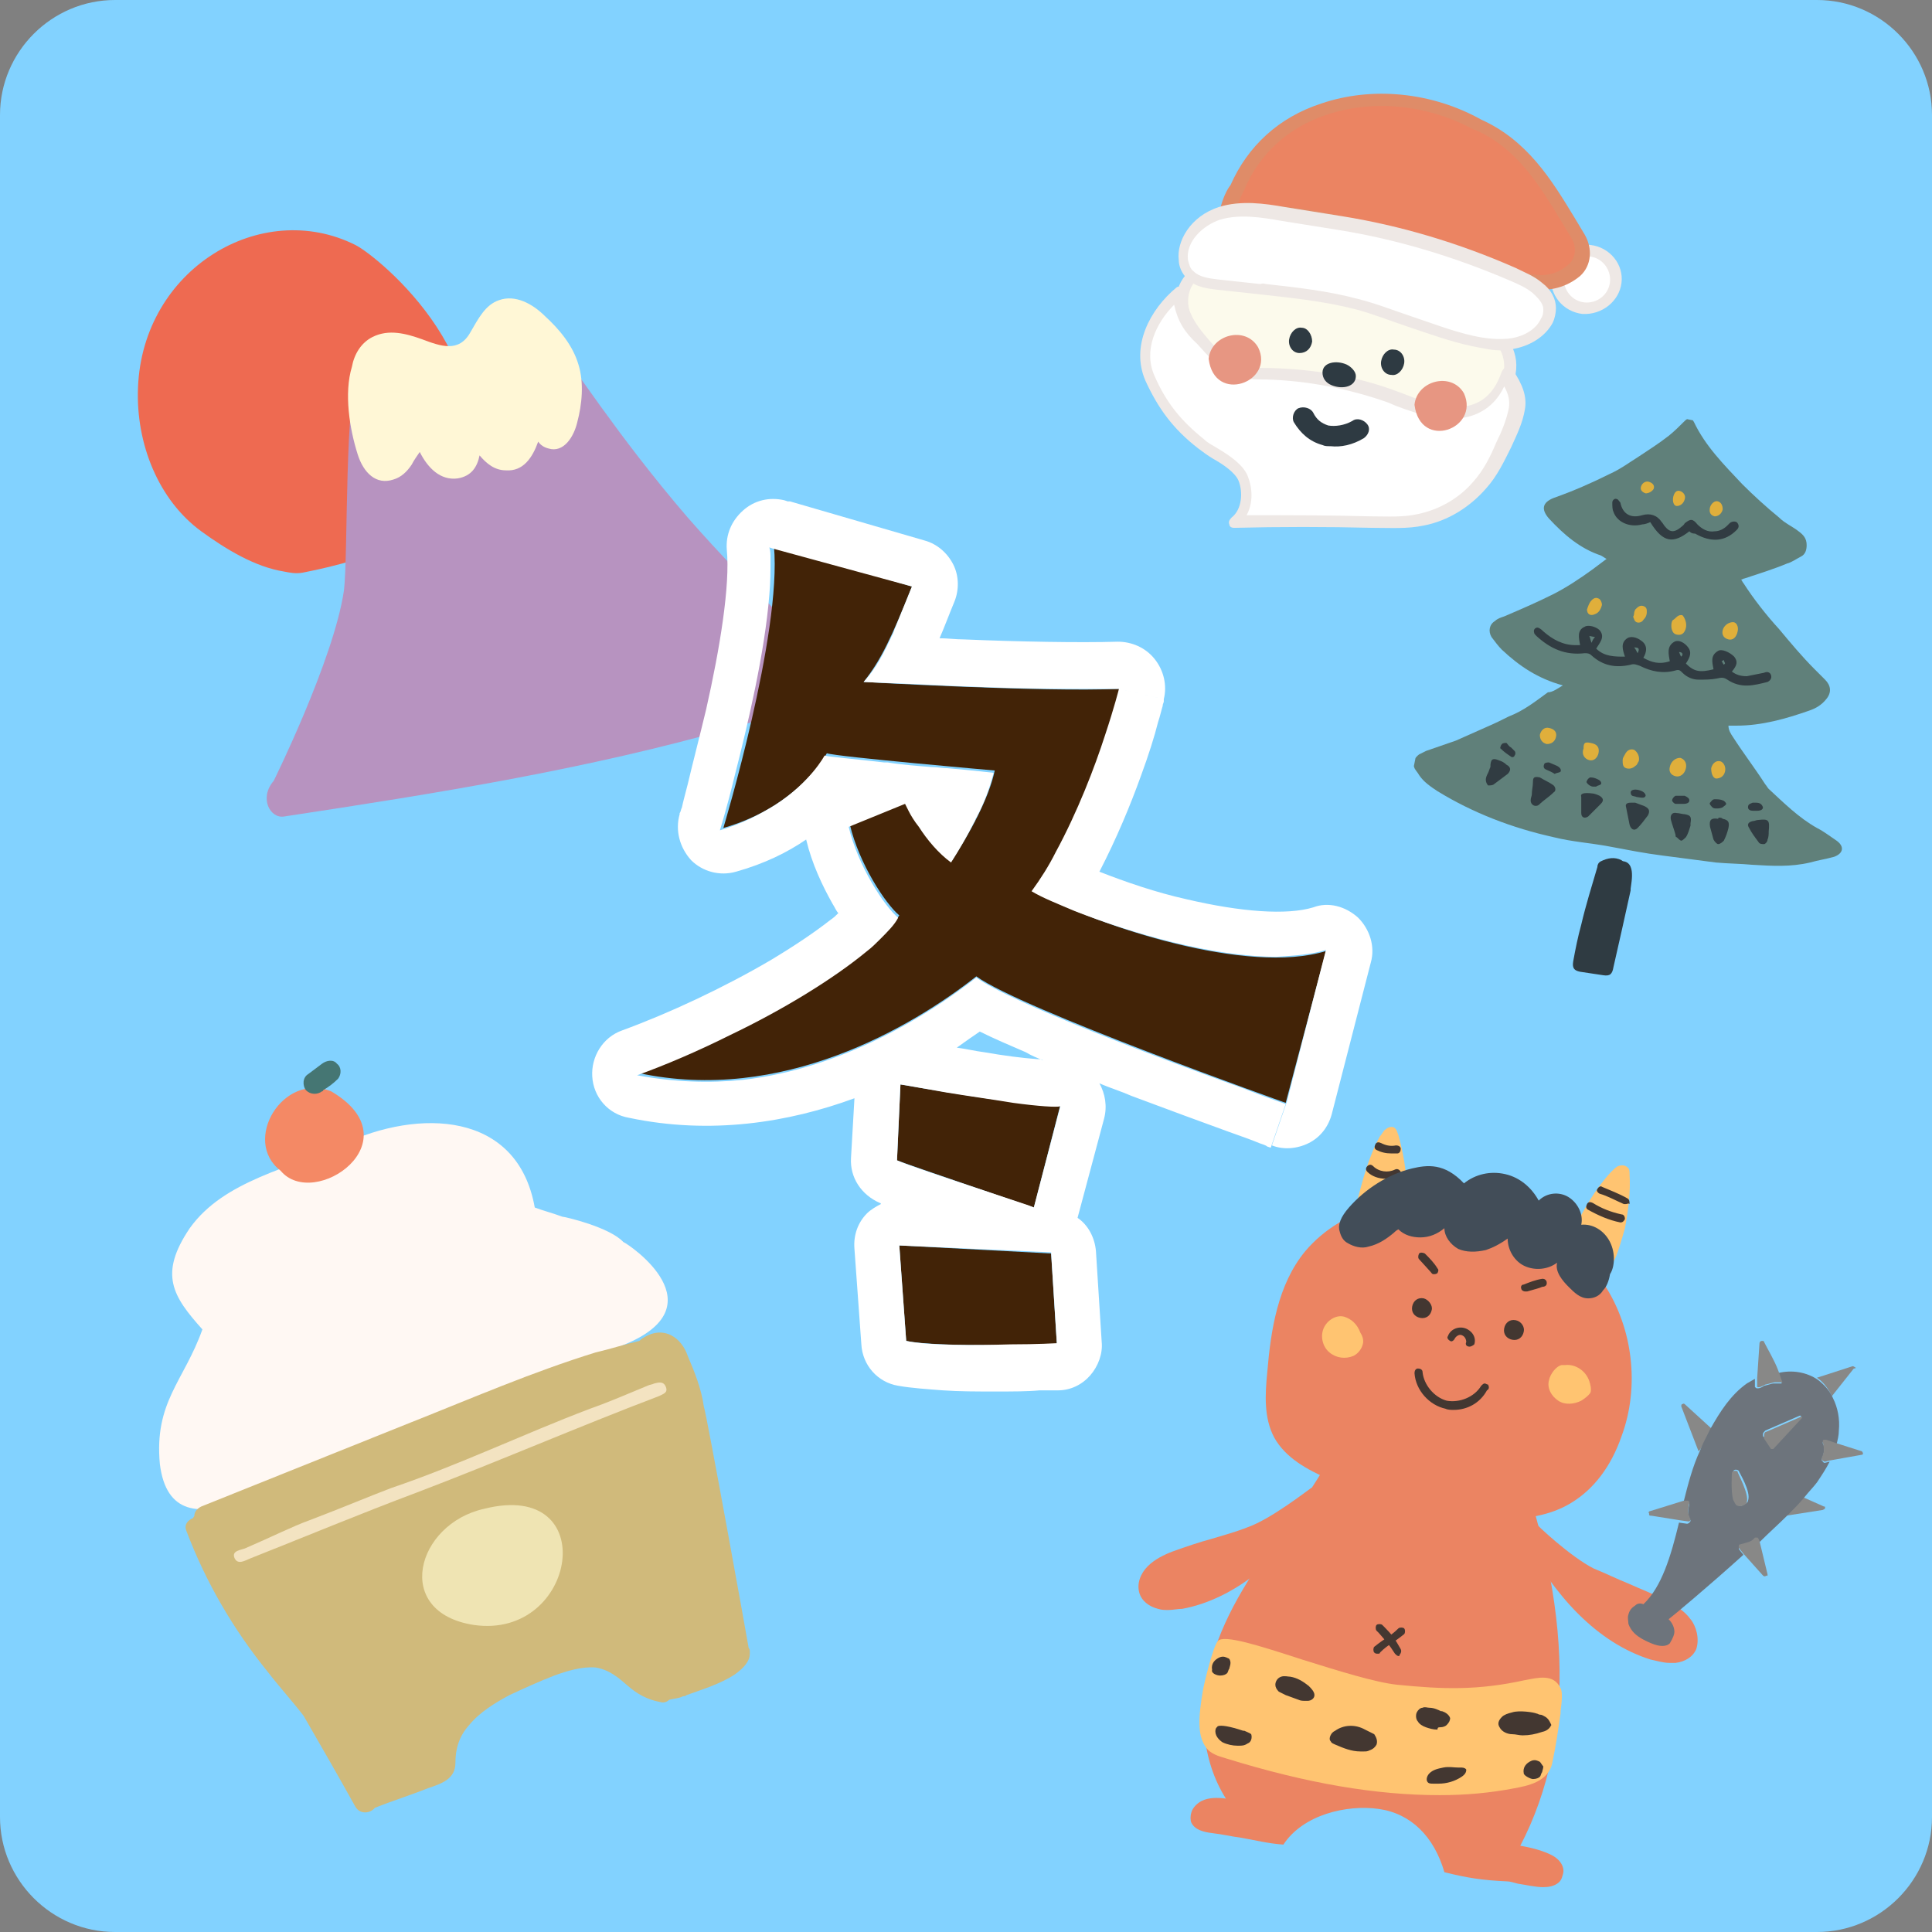 <?xml version="1.0" encoding="utf-8"?>
<!-- Generator: Adobe Illustrator 27.0.1, SVG Export Plug-In . SVG Version: 6.00 Build 0)  -->
<svg version="1.1" id="レイヤー_1" xmlns="http://www.w3.org/2000/svg" xmlns:xlink="http://www.w3.org/1999/xlink" x="0px"
	 y="0px" viewBox="0 0 168 168" style="enable-background:new 0 0 168 168;" xml:space="preserve">
<rect x="0" y="0" width="168" height="168" fill="#808080" stroke="none"/>
<style type="text/css">
	.st0{fill:#82D2FF;}
	.st1{clip-path:url(#SVGID_00000150073449330023344200000001409959969608527252_);}
	.st2{fill:#EE6A51;}
	.st3{fill:#B793C0;}
	.st4{fill:#FFF7D6;}
	.st5{fill:#422307;}
	.st6{fill-rule:evenodd;clip-rule:evenodd;fill:#FFFFFF;}
	.st7{fill:#FFF8F3;}
	.st8{fill:#D0BA7B;}
	.st9{fill:#F48965;}
	.st10{fill:#457673;}
	.st11{fill:#EFE4B3;}
	.st12{fill:#F3E3C1;}
	.st13{fill:#EB8462;}
	.st14{fill:#FFC471;}
	.st15{fill:#433731;}
	.st16{fill:#424D58;}
	.st17{fill:#888887;}
	.st18{fill:#6D747C;}
	.st19{clip-path:url(#SVGID_00000165198088498774540360000011801005403660664738_);}
	.st20{fill:#FFFFFF;}
	.st21{fill:#EEE8E5;}
	.st22{fill:#DF8C68;}
	.st23{fill:#FCFAEC;}
	.st24{fill:#2E3A42;}
	.st25{fill:#E79682;}
	.st26{clip-path:url(#SVGID_00000124153563381490647760000014844753387470541482_);}
	.st27{fill:#60807A;}
	.st28{fill:#2F3B42;}
	.st29{fill:#313C42;}
	.st30{fill:#E0AF3B;}
</style>
<g>
	<path class="st0" d="M10,0h148c5.5,0,10,4.5,10,10v148c0,5.5-4.5,10-10,10H10c-5.5,0-10-4.5-10-10V10C0,4.5,4.5,0,10,0z"/>
	<g>
		<defs>
			<rect id="SVGID_1_" x="12" y="20" width="61" height="51"/>
		</defs>
		<clipPath id="SVGID_00000147906977171049851930000004185578689466682241_">
			<use xlink:href="#SVGID_1_"  style="overflow:visible;"/>
		</clipPath>
		<g style="clip-path:url(#SVGID_00000147906977171049851930000004185578689466682241_);">
			<path class="st2" d="M30.9,21.3c-8.2-4.1-18.5,2.1-18.9,12.4c-0.2,4.9,1.8,9.8,5.5,12.5c2.2,1.6,4.7,3.1,7.2,3.5
				c0.5,0.1,1,0.2,1.6,0.1c6.2-1.2,12.5-3.6,13.1-7C44.9,32.1,32.9,22.3,30.9,21.3z"/>
			<path class="st3" d="M59.8,45c-6.2-7.2-10.4-13.9-10.4-13.5c-0.2,0.2-0.4,1.3-0.3,1.8c0.4,1.3,1.1,3.3,0.3,4.4
				c-0.8,1.1-1.7-0.3-2.8,0.2c-0.6,0.4-1.7,2.2-2.5,1.4c-0.8-0.8-1.1-1.8-2.3-1.6c-0.6,0.1-0.8,0.9-0.6,1.6c0.2,0.5-0.3,0.9-0.6,1
				c-0.4,0.1-0.8,0-1.2-0.2c-0.8-0.4-1.5-1.1-2.3-1.2c-0.8-0.2-1.4,0.2-1.9,0.9c-0.2,0.3-0.4,0.6-0.7,0.7c-0.4,0-0.8-0.2-1.2-0.5
				c-0.2-0.2-0.5-0.3-0.7-0.2c0.1-2.4,0.1-4.9,0.4-7.3c0.1-1.2-1.3-1.5-1.7-0.8c-1.4,2.3-1,16.6-1.4,19.7c-0.9,6-6.1,16.5-6.1,16.5
				c-1.3,1.5-0.3,3.3,0.9,3.1c13.2-2,26.4-4.1,39.3-7.8c1.7-0.5,3.5-1,5.2-1.6c1.3-0.5,3-0.3,3.7-1.8c0.2-0.5-0.3-2.1-0.8-2.4
				C71.7,57.2,65.4,51.4,59.8,45L59.8,45z"/>
			<path class="st4" d="M47.4,27.5c-1.1-1.1-2.6-1.9-4-1.4c-1.2,0.4-1.8,1.6-2.5,2.8c-1,1.8-2.6,1.2-4.2,0.6
				c-1.4-0.5-2.9-0.9-4.3-0.2c-1,0.5-1.6,1.5-1.8,2.6c-0.7,2.3-0.2,5.4,0.5,7.6c0.5,1.6,1.6,2.7,3.1,2.2c0.7-0.2,1.2-0.7,1.6-1.3
				c0.2-0.4,0.5-0.8,0.7-1.1c0.7,1.4,1.8,2.5,3.3,2.3c1.2-0.2,1.7-1,1.9-2c0.6,0.7,1.3,1.3,2.3,1.3c1.5,0.1,2.3-1.1,2.8-2.5
				c0.2,0.3,0.5,0.5,0.9,0.6c1.3,0.4,2.2-1,2.5-2.3c0.4-1.5,0.6-3.4,0.1-5C49.8,30,48.6,28.6,47.4,27.5L47.4,27.5z"/>
		</g>
	</g>
	<path class="st5" d="M115.3,82.7c-6.8,2.1-19.6-2.1-25.5-5.2c5-7,7.6-17.6,7.6-17.6c-6.9,0.3-22.3-0.6-22.3-0.6
		c1.5-1.9,2.4-3.8,4.2-8.3l-11.7-3.4l-0.3-0.1C68,55.1,62.9,72,62.9,72c6.6-1.9,9-6.5,9-6.5c0.8,0.3,14.6,1.5,14.6,1.5
		c-0.5,2.4-2.2,5.5-3.7,7.8c-2.2-1.5-4-5.1-4-5.1l-4.9,2c0.8,3.4,3.1,6.9,4.3,7.9C75.5,84,64.1,90.2,55.5,93.3
		c12.5,2.7,23.8-4,29.4-8.4c3.8,2.8,26.9,11,26.9,11L115.3,82.7z M78.3,94.3l-0.3,6.6c1,0.4,11.9,4.1,11.9,4.1l2.3-8.9
		C91.4,96.6,78.3,94.3,78.3,94.3z M91.4,109l-13.2-0.7l0.6,8.3c2.8,0.6,13.1,0.3,13.1,0.3L91.4,109z"/>
	<path class="st6" d="M118.1,79.8c1,1,1.5,2.5,1.1,3.9l-3.4,13.2c-0.3,1.1-1,2-2,2.5c-1,0.5-2.2,0.6-3.2,0.2l1.3-3.8l3.4-13.2
		c-1.2,0.4-2.7,0.5-4.3,0.6c-5.5,0-12.5-2-17.6-4c-1.4-0.6-2.7-1.1-3.7-1.7c0.8-1.1,1.5-2.2,2.1-3.4c1.9-3.5,3.4-7.4,4.3-10.2
		c0.8-2.4,1.2-4,1.2-4c3.9,0.9,3.9,0.9,3.9,0.9l0,0l0,0l0,0c0,0,0,0,0,0.1c0,0,0,0,0,0.1c0,0.1-0.1,0.2-0.1,0.4
		c-0.1,0.3-0.2,0.8-0.4,1.4c-0.3,1.2-0.8,2.8-1.5,4.7c-0.9,2.5-2.1,5.4-3.6,8.3c2.3,0.9,4.9,1.8,7.6,2.4c4.7,1.1,8.7,1.4,11,0.7
		C115.5,78.4,117,78.8,118.1,79.8z M93.2,59.9c1.6,0,3,0,4.1,0l3.9,0.9c0.3-1.2,0-2.5-0.8-3.5c-0.8-1-2-1.5-3.2-1.5
		c-3.3,0.1-8.7,0-13.4-0.2c-0.7,0-1.4-0.1-2.1-0.1c0.4-0.9,0.8-2,1.3-3.2c0.4-1,0.4-2.2-0.1-3.2c-0.5-1-1.4-1.8-2.5-2.1l-11.7-3.4
		c-0.1,0-0.1,0-0.2,0l-0.3-0.1c-1.3-0.3-2.6,0-3.6,0.9c-1,0.9-1.5,2.1-1.4,3.4c0.3,3.1-0.6,8.6-1.8,13.9c-0.6,2.5-1.2,4.8-1.6,6.5
		c-0.2,0.8-0.4,1.5-0.5,2c-0.1,0.2-0.1,0.4-0.2,0.5l0,0.1l0,0l0,0c-0.4,1.4,0,2.9,1,4c1,1,2.5,1.4,3.9,1c2.5-0.7,4.5-1.7,6.1-2.8
		c0.5,2.1,1.4,4,2.3,5.6c0.2,0.3,0.3,0.6,0.5,0.8c-0.2,0.2-0.4,0.4-0.7,0.6c-1.4,1.1-3.2,2.3-5.2,3.5c-4.1,2.4-8.8,4.6-12.9,6.1
		c-1.7,0.6-2.7,2.3-2.6,4c0.1,1.8,1.4,3.3,3.2,3.6c7.1,1.5,13.9,0.4,19.6-1.7l-0.3,5.2c-0.1,1.7,0.9,3.2,2.5,3.9c0,0,0.1,0,0.1,0.1
		c-0.4,0.2-0.9,0.5-1.2,0.8c-0.8,0.8-1.2,1.9-1.1,3.1l0.6,8.3c0.1,1.8,1.4,3.3,3.2,3.6c1.1,0.2,2.6,0.3,3.9,0.4
		c1.4,0.1,3,0.1,4.5,0.1c1.5,0,2.9,0,3.9-0.1c0.5,0,0.9,0,1.2,0c0.1,0,0.3,0,0.3,0l0.1,0h0c0,0,0,0-0.1-4l0.1,4
		c1.1,0,2.1-0.5,2.8-1.3c0.7-0.8,1.1-1.9,1-2.9l-0.5-7.9c-0.1-1.2-0.7-2.3-1.6-2.9l2.3-8.6c0.3-1.1,0.1-2.2-0.4-3.1
		c0.9,0.4,1.9,0.7,2.8,1.1c3.2,1.2,6.2,2.3,8.4,3.1c1.1,0.4,2,0.7,2.7,1c0.3,0.1,0.6,0.2,0.7,0.3l0.3,0.1l0,0c0,0,0,0,1.3-3.8
		c0,0-1.5-0.5-3.8-1.4c-6.7-2.4-20.3-7.5-23.1-9.6c-4.2,3.3-11.6,7.9-20.3,8.9c-2.9,0.3-6,0.2-9.2-0.4c2.5-0.9,5.3-2.1,8.1-3.5
		c4.6-2.2,9-4.9,11.9-7.3c0.4-0.3,0.8-0.7,1.1-1c0.7-0.7,1.3-1.3,1.6-1.9c-1.2-1-3.5-4.5-4.3-7.9l4.9-2c0,0,0.1,0.2,0.3,0.6
		c0.2,0.4,0.5,0.9,0.9,1.4c0.7,1.1,1.7,2.3,2.8,3.1c0.7-1.1,1.4-2.3,2-3.5c0.1-0.1,0.1-0.3,0.2-0.4c0.7-1.3,1.2-2.7,1.5-3.9
		c0,0-1.7-0.2-4-0.4c-0.4,0-0.9-0.1-1.4-0.1c-1.2-0.1-2.6-0.2-3.8-0.4c-0.1,0-0.2,0-0.3,0c-2.6-0.3-4.9-0.5-5.2-0.6
		c0,0-1.2,2.3-4.3,4.3c-1.3,0.8-2.8,1.6-4.8,2.2c0,0,0.6-1.9,1.3-4.8c1.1-4.3,2.6-10.6,3-15.7c0.1-1.1,0.1-2.1,0.1-3
		c0,0,0-0.1,0-0.1c0-0.4,0-0.7-0.1-1l0.3,0.1L79.3,51c-0.6,1.5-1.1,2.7-1.5,3.7c-0.1,0.3-0.2,0.5-0.3,0.7c-0.8,1.7-1.4,2.8-2.4,3.9
		c0,0,1.9,0.1,4.7,0.2C83.5,59.7,88.9,59.9,93.2,59.9z M85.2,89.7c-0.6,0.4-1.3,0.9-2,1.4c0.8,0.1,1.6,0.3,2.4,0.4
		c1.7,0.3,3.3,0.5,4.6,0.6c0.2,0,0.4,0,0.5,0.1c-0.5-0.2-1-0.4-1.5-0.7C87.8,90.9,86.4,90.3,85.2,89.7z M78.2,108.3l0.6,8.3
		c1.7,0.4,5.9,0.4,9.1,0.3c2.3,0,4-0.1,4-0.1l-0.5-7.9L78.2,108.3z M92.2,96.2c-0.3,0.1-1.9,0-4.1-0.3c-1.8-0.3-4-0.6-5.8-0.9
		c-2.2-0.4-4-0.7-4-0.7l-0.3,6.6c0.6,0.3,4.8,1.7,8.1,2.8c1.5,0.5,2.7,0.9,3.3,1.1c0.3,0.1,0.5,0.2,0.5,0.2L92.2,96.2z"/>
	<path class="st7" d="M54.2,108c-1.2-1.3-5.1-2.2-5.3-2.2c-0.8-0.3-1.6-0.5-2.4-0.8c-1.5-8.4-10.1-8.6-16.7-5.5
		c-4.5,2.1-10.3,3.1-13.3,7.3c-2.7,4-1.5,5.9,1.1,8.8c-1.6,4.5-4.2,6.3-3.7,11.7c1.1,8.9,11.9,0.1,16.5-1.1c8-3,16.4-4.6,23.7-9.2
		C62.7,113.6,54.7,108.2,54.2,108L54.2,108z"/>
	<path class="st8" d="M56,116.3c-0.2,0.1-0.3,0.2-0.4,0.3c-1.3,0.3-2.5,0.7-3.8,1c-5.5,1.7-10.8,4-16.1,6.1l-18.2,7.3
		c-0.4,0.2-0.6,0.5-0.6,0.8c0,0.1-0.1,0.1-0.1,0.2c-0.5,0.2-0.8,0.6-0.6,1.1c1.7,4.5,4.1,8.6,7.1,12.3c1,1.3,2.1,2.5,3.1,3.8
		c1.5,2.6,3,5.2,4.5,7.9c0.4,0.7,1.3,0.6,1.7,0.1c0,0,0,0,0,0c1.5-0.6,3.1-1.1,4.6-1.7c1.2-0.4,2.4-0.8,2.4-2.2
		c0-1.2,0.3-2.3,1.2-3.3c0.9-1.1,2.2-1.9,3.5-2.6c1.3-0.6,2.6-1.2,3.9-1.7c1.1-0.4,2.4-0.8,3.6-0.7c1.2,0.2,2,0.9,2.8,1.6
		c0.8,0.7,1.7,1.2,2.8,1.4c0.3,0.1,0.6,0,0.8-0.2c0.4-0.1,0.8-0.1,1.2-0.3c0.1,0,0.2,0,0.3-0.1c1.4-0.5,3-1,4.2-1.8
		c0.7-0.5,1.3-1.1,1.3-1.8c0,0,0,0,0,0c0,0,0-0.1,0-0.1c0,0,0-0.1,0-0.1c0,0,0,0,0,0c0-0.1,0-0.2-0.1-0.3c0-0.1-3.7-20.6-3.9-21
		c-0.2-1.5-0.8-3-1.4-4.4C59.3,116.4,57.8,115.2,56,116.3L56,116.3z"/>
	<path class="st9" d="M28.8,94.9c-4.2-1.7-7.8,4.3-4.4,6.9C27.3,105.3,36.1,99.2,28.8,94.9z"/>
	<path class="st10" d="M28,92.5c-0.4,0.3-0.8,0.6-1.2,0.9c-0.5,0.3-0.5,1-0.2,1.4c0.4,0.4,1,0.4,1.4,0.1c0,0,0.1,0,0.1-0.1
		c0.5-0.3,0.9-0.6,1.3-1c0.3-0.4,0.3-1-0.1-1.3C29,92.1,28.4,92.2,28,92.5L28,92.5z"/>
	<path class="st11" d="M42.1,131.2c-5.9,1.3-8,9-0.9,10.1C50.2,142.6,52.4,128.6,42.1,131.2L42.1,131.2z"/>
	<path class="st12" d="M56.9,120.3c-0.2,0.1-0.4,0.1-0.6,0.2c-1.7,0.7-3.3,1.4-5,2c-5.8,2.2-11.4,4.9-17.3,6.9
		c-2.1,0.8-4.2,1.7-7.1,2.8c-1.4,0.5-3.4,1.5-5.5,2.4c-0.4,0.2-1.3,0.2-1,0.9c0.3,0.6,0.9,0.2,1.4,0c4.8-1.9,9.6-3.9,14.4-5.7
		c7.1-2.7,14-5.7,21.1-8.4c0.4-0.2,0.8-0.3,0.6-0.8C57.7,120.1,57.3,120.2,56.9,120.3L56.9,120.3z"/>
	<path class="st13" d="M134.9,161.3c-0.6-0.3-1.5-0.6-2.7-0.8c5-9.6,4.5-21.9-1.4-36.7c-1.8-4.5-4-7-6.8-7.7
		c-0.4-0.2-0.9-0.4-1.5-0.3c-1,0.1-2.2,0.6-2.8,1.5c-0.9,1.1-1.3,2.5-1.7,3.9c-0.1,0.3-0.2,0.7-0.3,1c-1.3,4-3.8,7.5-6.2,10.9l0,0
		c-2.3,3.2-4.9,6.9-6.1,11.1c-1.3,4.4-0.9,8.9,1.2,12.2c-0.7-0.1-1.5-0.1-2.1,0.2c-0.4,0.2-0.8,0.6-0.9,1c-0.1,0.3-0.1,0.7,0,0.9
		c0.3,0.6,1,0.8,1.8,0.9c0.9,0.1,1.7,0.3,2.5,0.4c1.2,0.2,2.3,0.5,3.7,0.6h0l0,0c1.7-2.6,5.5-3.5,8.3-3.1c2.8,0.4,4.8,2.4,5.7,5.5
		l0,0l0,0c2,0.5,3.3,0.7,5.5,0.8c0.2,0,0.5,0.1,0.9,0.2c0.7,0.1,1.5,0.3,2.2,0.3c0.5,0,0.9-0.1,1.2-0.3c0.3-0.2,0.4-0.4,0.5-0.8
		C136.1,162.4,135.7,161.7,134.9,161.3L134.9,161.3z"/>
	<path class="st13" d="M114.6,129.4c-0.2-0.1-0.4-0.1-0.6,0l0,0v0c-0.3,0.2-3.5,2.7-5.5,3.4c-1,0.4-2.1,0.7-3.1,1
		c-1.1,0.3-2.3,0.7-3.4,1.1c-0.8,0.3-1.6,0.7-2.2,1.3c-0.6,0.6-1,1.5-0.7,2.4c0.2,0.6,0.8,1.1,1.6,1.3c0.3,0.1,0.6,0.1,0.9,0.1
		c0.4,0,0.8-0.1,1.2-0.1c2.2-0.4,4.5-1.5,6.6-3.2c2.1-1.6,3.8-3.7,5.1-5.3c0.3-0.4,0.6-0.8,0.6-1.3
		C115.1,129.8,114.9,129.5,114.6,129.4L114.6,129.4z"/>
	<path class="st13" d="M147,140.8c-0.5-0.7-1.3-1.2-2.1-1.6c-1.1-0.6-2.2-1-3.3-1.5c-1-0.4-2-0.9-3-1.3c-2-1-5-3.8-5.2-4.1v0l0,0
		c-0.2-0.1-0.4-0.2-0.6-0.1c-0.3,0.1-0.5,0.4-0.6,0.7c-0.1,0.5,0.2,1,0.5,1.4c1.1,1.8,2.6,4.1,4.5,6c2,2,4.1,3.3,6.3,4
		c0.5,0.1,1.1,0.3,1.7,0.3c0.2,0,0.3,0,0.5,0c0.8-0.1,1.5-0.5,1.8-1.2C147.8,142.5,147.5,141.4,147,140.8L147,140.8z"/>
	<path class="st14" d="M135.7,146.8c-0.6-1.3-2-0.9-3.1-0.7c-4.1,0.9-7.1,0.8-11.1,0.4c-1.9-0.2-5.1-1.2-8.3-2.2
		c-3.7-1.2-6.8-2.2-7.3-1.6c-0.4,0.4-1.2,3.7-1.3,4.3c-0.4,2.4-0.5,3.9,0.3,5c0.4,0.5,1,0.7,1.7,0.9c7.1,2.2,13.1,3.2,18.6,3.2
		c2.3,0,4.4-0.2,6.5-0.6c1-0.2,3-0.5,3.3-2.3c0.3-1.4,0.5-2.8,0.7-4.2c0,0,0-0.1,0-0.2C135.8,148.1,135.9,147.1,135.7,146.8
		L135.7,146.8z"/>
	<path class="st15" d="M113.8,146.6C113.8,146.6,113.8,146.6,113.8,146.6c-0.5-0.4-1-0.7-1.6-0.8c-0.2,0-0.5-0.1-0.8,0
		c-0.3,0.1-0.5,0.4-0.5,0.7c0,0.2,0.1,0.4,0.3,0.6c0.2,0.1,0.4,0.2,0.6,0.3l1.1,0.4c0.2,0.1,0.4,0.1,0.7,0.1c0,0,0.1,0,0.1,0
		c0.3,0,0.6-0.2,0.6-0.5C114.3,147.1,114,146.8,113.8,146.6C113.9,146.7,113.8,146.6,113.8,146.6L113.8,146.6z"/>
	<path class="st15" d="M118.7,150.4L118.7,150.4C118.6,150.3,118.6,150.3,118.7,150.4c-0.9-0.5-1.9-0.4-2.6,0.1
		c-0.2,0.1-0.3,0.2-0.4,0.4c-0.1,0.2-0.1,0.4,0,0.5c0.1,0.2,0.2,0.2,0.4,0.3c0.7,0.3,1.4,0.6,2.2,0.6c0.1,0,0.2,0,0.3,0
		c0.2,0,0.3,0,0.5-0.1c0.3-0.1,0.5-0.3,0.6-0.5c0.1-0.3,0-0.6-0.2-0.9C119.1,150.6,118.9,150.5,118.7,150.4L118.7,150.4z"/>
	<path class="st15" d="M125.2,150.2c0.3,0,0.5-0.1,0.6-0.2c0.2-0.2,0.3-0.4,0.3-0.6c-0.1-0.3-0.4-0.5-0.7-0.6c0,0,0,0,0,0
		c0,0,0,0-0.1,0c-0.2-0.1-0.6-0.3-1-0.3c-0.2,0-0.4-0.1-0.6,0c-0.2,0-0.4,0.2-0.5,0.4c-0.1,0.2-0.1,0.6,0.1,0.8
		c0.1,0.2,0.4,0.4,0.7,0.5c0.3,0.1,0.6,0.2,1,0.2C125,150.2,125.1,150.2,125.2,150.2L125.2,150.2z"/>
	<path class="st15" d="M127.1,153.7c-0.1,0-0.2,0-0.3,0c0,0,0,0,0,0c-0.4,0-0.8-0.1-1.3,0c-0.5,0.1-0.9,0.2-1.2,0.5
		c-0.2,0.2-0.3,0.5-0.2,0.7c0.1,0.2,0.3,0.2,0.5,0.2c0.2,0,0.4,0,0.5,0c0.7,0,1.4-0.2,2-0.6c0.3-0.2,0.4-0.4,0.4-0.6
		C127.5,153.8,127.3,153.7,127.1,153.7L127.1,153.7z"/>
	<path class="st15" d="M134.4,149.3c-0.2-0.1-0.3-0.2-0.5-0.2c-0.1,0-0.2-0.1-0.3-0.1c-0.2-0.1-1.5-0.3-2.1-0.1
		c-0.4,0.1-0.7,0.2-0.9,0.4c-0.3,0.3-0.4,0.6-0.2,0.9c0.2,0.4,0.7,0.6,1.1,0.6c0.3,0,0.6,0.1,0.9,0.1c0.6,0,1.1-0.1,1.7-0.3
		c0.5-0.1,0.7-0.4,0.8-0.6C134.8,149.8,134.7,149.5,134.4,149.3L134.4,149.3z"/>
	<path class="st15" d="M108.2,150.5c0,0-0.1,0-0.1,0c-1.2-0.4-1.9-0.5-2.2-0.4c-0.1,0.1-0.2,0.2-0.2,0.3v0c-0.1,0.5,0.3,0.9,0.6,1.1
		c0.4,0.2,0.9,0.3,1.3,0.3c0,0,0,0,0.1,0c0.3,0,0.5,0,0.8-0.2c0.3-0.1,0.4-0.5,0.3-0.8C108.7,150.7,108.4,150.6,108.2,150.5
		L108.2,150.5z"/>
	<path class="st15" d="M106.1,145.7c0.3,0,0.5-0.1,0.6-0.2c0.1-0.1,0.1-0.3,0.2-0.4c0-0.1,0.1-0.3,0.1-0.5c0-0.2-0.1-0.4-0.2-0.4
		c-0.2-0.1-0.4-0.2-0.7-0.1c-0.5,0.2-0.8,0.6-0.7,1.1C105.3,145.5,105.8,145.7,106.1,145.7L106.1,145.7z"/>
	<path class="st15" d="M133.9,153.2c-0.2-0.1-0.4-0.2-0.7-0.1c-0.5,0.2-0.8,0.6-0.7,1.1c0,0.2,0.6,0.5,0.8,0.5
		c0.3,0,0.5-0.1,0.6-0.2c0.1-0.1,0.1-0.3,0.2-0.4c0-0.1,0.1-0.3,0.1-0.5C134.1,153.5,134,153.3,133.9,153.2L133.9,153.2z"/>
	<path class="st15" d="M121.6,144c-0.1,0-0.2-0.1-0.3-0.2c-0.5-0.8-0.8-1.1-1.4-1.8l-0.2-0.2c-0.1-0.1-0.1-0.4,0-0.5
		c0.1-0.1,0.4-0.1,0.5,0l0.2,0.2c0.6,0.6,0.9,1,1.4,1.9c0.1,0.2,0,0.4-0.1,0.5C121.7,144,121.7,144,121.6,144L121.6,144z"/>
	<path class="st15" d="M119.8,143.8c-0.1,0-0.2,0-0.3-0.1c-0.1-0.1-0.1-0.4,0-0.5c0.5-0.4,0.8-0.6,1.1-0.8c0.3-0.2,0.6-0.4,1-0.8
		c0.1-0.1,0.4-0.1,0.5,0c0.1,0.1,0.1,0.4,0,0.5c-0.5,0.4-0.8,0.6-1.1,0.8c-0.3,0.2-0.6,0.4-1,0.8C120,143.8,119.9,143.8,119.8,143.8
		z"/>
	<path class="st13" d="M139.5,111.7c-2.4-3.7-6.5-6.2-11.1-6.9l0.2-0.1l-0.3,0c-3.1-0.4-5.7-0.4-8,0.1c-2.8,0.6-5.2,2.1-6.8,4
		c-2.4,2.9-3,6.9-3.3,10.5c-0.2,2-0.3,4,0.6,5.7c1,1.8,2.9,2.8,4.7,3.6c3.9,1.7,8.1,2.8,12.3,3.3c0.8,0.1,1.8,0.2,2.8,0.2
		c2,0,4.2-0.3,6-1.4c2-1.2,3.5-3.2,4.4-5.8C142.6,120.6,142,115.5,139.5,111.7L139.5,111.7z"/>
	<path class="st14" d="M122.3,103.2c0-1.5-0.3-3-0.7-4.5c-0.1-0.2-0.1-0.4-0.3-0.6c-0.2-0.2-0.6-0.1-0.8,0.1
		c-0.2,0.1-0.3,0.4-0.5,0.6c-1,1.8-1.5,3.8-2,5.7c-0.1,0.3-0.2,0.7-0.1,1c0,0.4,0.2,0.7,0.5,0.9c0.1,0.1,0.3,0.1,0.4,0.1
		c0.2,0,0.4-0.1,0.5-0.2c1.1-0.2,2.3-0.6,2.8-1.6C122.3,104.3,122.3,103.7,122.3,103.2L122.3,103.2z"/>
	<path class="st15" d="M121,100.3c-0.5,0-0.9-0.1-1.3-0.3c-0.2-0.1-0.2-0.3-0.1-0.5c0.1-0.2,0.3-0.2,0.5-0.1
		c0.4,0.2,0.8,0.3,1.3,0.2c0.2,0,0.4,0.1,0.4,0.3c0,0.2-0.1,0.4-0.3,0.4C121.3,100.3,121.2,100.3,121,100.3L121,100.3z"/>
	<path class="st15" d="M120.5,102.5c-0.6,0-1.2-0.2-1.6-0.6c-0.1-0.1-0.2-0.3,0-0.5c0.1-0.1,0.3-0.2,0.5,0c0.5,0.5,1.3,0.6,1.9,0.3
		c0.2-0.1,0.4,0,0.5,0.2c0.1,0.2,0,0.4-0.2,0.5C121.3,102.4,120.9,102.5,120.5,102.5L120.5,102.5z"/>
	<path class="st14" d="M141.7,102.1c0-0.2,0-0.5-0.2-0.6c-0.2-0.2-0.5-0.2-0.8-0.1c-0.2,0.1-0.4,0.3-0.6,0.5
		c-1.4,1.5-2.4,3.3-3.3,5.1c-0.2,0.3-0.3,0.6-0.4,0.9c0,0.3,1.2,1.2,2.1,1.6c0.4,0.2,0.9,0.4,1.3,0.4c0.2,0,0.4-0.1,0.5-0.2
		c0.3-0.4,0.8-2.2,1-2.9C141.6,105.2,141.8,103.6,141.7,102.1L141.7,102.1z"/>
	<path class="st15" d="M141.4,104.7c-0.1,0-0.1,0-0.2,0c-0.7-0.3-1.4-0.7-2.1-0.9c-0.2-0.1-0.3-0.3-0.2-0.4c0.1-0.2,0.3-0.3,0.4-0.2
		c0.7,0.3,1.5,0.6,2.2,1c0.2,0.1,0.2,0.3,0.2,0.5C141.6,104.6,141.5,104.7,141.4,104.7L141.4,104.7z"/>
	<path class="st15" d="M140.9,106.3C140.9,106.3,140.9,106.3,140.9,106.3c-1-0.2-1.9-0.6-2.8-1.1c-0.2-0.1-0.2-0.3-0.1-0.5
		c0.1-0.2,0.3-0.2,0.5-0.1c0.8,0.5,1.6,0.8,2.5,1c0.2,0,0.3,0.2,0.3,0.4C141.2,106.2,141.1,106.3,140.9,106.3L140.9,106.3z"/>
	<path class="st16" d="M140,108c-0.5-1-1.5-1.6-2.5-1.5c0.2-0.9-0.3-1.9-1.1-2.4c-0.8-0.5-1.9-0.4-2.6,0.3c-0.6-1.1-1.6-2-2.9-2.3
		c-1.3-0.3-2.6,0-3.6,0.8c-1.7-1.8-3.2-1.6-4.5-1.3c-2.1,0.5-4.1,1.8-5.5,3.4c-0.7,0.8-1,1.5-0.8,2.1c0.1,0.4,0.3,0.8,0.7,1
		c0.5,0.3,1.2,0.5,1.8,0.3c0.9-0.2,1.6-0.7,2.2-1.2c0.1-0.1,0.2-0.2,0.4-0.3c0.5,0.5,1.2,0.7,1.9,0.7h0c0.8,0,1.5-0.3,2.1-0.8
		c0,0.7,0.5,1.4,1.2,1.8c0.7,0.3,1.5,0.3,2.4,0.1c0.6-0.2,1.2-0.5,1.9-1c0,1,0.6,2,1.5,2.4c0.9,0.4,2,0.3,2.8-0.3
		c-0.2,0.8,0.5,1.6,1,2.1c0.5,0.5,1,1,1.7,1c0,0,0,0,0,0c0.5,0,1-0.2,1.3-0.7c0.3-0.3,0.5-0.8,0.6-1.4
		C140.4,110.2,140.5,109,140,108L140,108z"/>
	<path class="st15" d="M131.8,114.8c-0.5-0.1-0.9,0.2-1,0.7c-0.1,0.5,0.2,0.9,0.7,1c0.5,0.1,0.9-0.2,1-0.7
		C132.6,115.4,132.3,114.9,131.8,114.8z"/>
	<path class="st15" d="M123.8,112.9c-0.5-0.1-0.9,0.2-1,0.7c-0.1,0.5,0.2,0.9,0.7,1s0.9-0.2,1-0.7
		C124.6,113.5,124.2,113,123.8,112.9z"/>
	<path class="st15" d="M127.8,117.1C127.8,117.1,127.7,117.1,127.8,117.1c-0.3,0-0.4-0.2-0.3-0.4c0-0.2-0.1-0.5-0.4-0.6
		c-0.2-0.1-0.5,0.1-0.6,0.3c-0.1,0.2-0.3,0.3-0.4,0.2c-0.2-0.1-0.3-0.3-0.2-0.4c0.2-0.6,0.9-0.9,1.5-0.7c0.6,0.2,1,0.8,0.8,1.4
		C128.1,117,127.9,117.1,127.8,117.1L127.8,117.1z"/>
	<path class="st15" d="M126.4,122.6c-0.2,0-0.5,0-0.7-0.1c-1.4-0.3-2.6-1.6-2.7-3.1c0-0.2,0.1-0.4,0.3-0.4c0.2,0,0.4,0.1,0.4,0.3
		c0.1,1.1,1,2.2,2.1,2.5c1.1,0.2,2.4-0.3,3-1.3c0.1-0.1,0.2-0.2,0.3-0.2c0.1,0,0.2,0.1,0.3,0.1l0,0c0.1,0.2,0.1,0.4-0.1,0.5
		C128.7,122,127.6,122.6,126.4,122.6L126.4,122.6z"/>
	<path class="st15" d="M132.6,112.3c-0.1,0-0.3-0.1-0.3-0.2c-0.1-0.2,0-0.4,0.2-0.4c0.5-0.2,1-0.4,1.6-0.5c0.1,0,0.2,0,0.3,0.1
		c0.1,0.1,0.1,0.2,0.1,0.3c0,0.2-0.2,0.3-0.4,0.3c-0.2,0.1-0.6,0.2-1.3,0.4C132.6,112.3,132.6,112.3,132.6,112.3L132.6,112.3z"/>
	<path class="st15" d="M124.7,110.8C124.7,110.8,124.7,110.8,124.7,110.8c-0.2,0-0.2-0.1-0.3-0.2c-0.1-0.1-0.8-0.9-1-1.1
		c-0.1-0.1-0.1-0.3,0-0.5c0.1-0.1,0.3-0.1,0.5,0c0.4,0.4,0.8,0.8,1.1,1.3c0.1,0.1,0.1,0.2,0,0.4C125,110.7,124.9,110.8,124.7,110.8z
		"/>
	<path class="st14" d="M138.2,120.1c-0.3-0.9-1.2-1.5-2.1-1.4c0,0-0.2,0-0.3,0c-0.5,0.1-1,0.8-1.1,1.3c-0.2,0.7,0.2,1.4,0.8,1.8
		c0.6,0.4,1.4,0.3,2,0c0.3-0.2,0.6-0.4,0.8-0.7C138.4,120.8,138.3,120.4,138.2,120.1z"/>
	<path class="st14" d="M116.9,114.5C116.9,114.5,116.9,114.5,116.9,114.5c-0.7-0.2-1.5,0.3-1.8,1c-0.3,0.7-0.1,1.6,0.5,2.1
		c0.6,0.5,1.4,0.6,2.1,0.3c0.4-0.2,0.7-0.6,0.8-1c0.1-0.3,0-0.7-0.2-1C118,115.1,117.5,114.7,116.9,114.5L116.9,114.5z"/>
	<path class="st17" d="M148.2,125.4c0.2-0.4,0.4-0.8,0.6-1.2l-2.3-2.1c0,0-0.1-0.1-0.2,0c-0.1,0-0.1,0.1-0.1,0.2c0,0,0,0,0,0
		l1.5,3.9C148,125.9,148.1,125.6,148.2,125.4L148.2,125.4z"/>
	<path class="st17" d="M161.3,118.9c0,0-0.1-0.1-0.2-0.1l-3.1,1c0,0,0,0,0,0c0.6,0.4,1,1,1.3,1.6l1.9-2.4
		C161.4,119,161.4,118.9,161.3,118.9L161.3,118.9z"/>
	<path class="st17" d="M158.7,131.1c0-0.1,0-0.1-0.1-0.1l-1.8-0.8c-0.4,0.5-0.9,1-1.5,1.6l3.2-0.5
		C158.7,131.2,158.7,131.2,158.7,131.1L158.7,131.1z"/>
	<path class="st18" d="M145.6,141.9c0-0.5-0.3-0.9-0.5-1.1c0.4-0.3,3.4-2.8,6.5-5.6l-0.4-0.5c0,0,0,0,0-0.1c0,0,0-0.1,0-0.1
		c0-0.1,0-0.1,0.1-0.1h0l0,0c0,0,0.4-0.1,0.7-0.2c0.4-0.2,0.6-0.4,0.6-0.4l0,0l0,0c0.1,0,0.1,0,0.2,0c0.1,0,0.1,0.1,0.1,0.1l0.1,0.2
		c0.8-0.8,1.7-1.6,2.4-2.3c0.6-0.6,1.1-1.1,1.5-1.6c0.4-0.5,0.8-0.9,1.1-1.3c0.4-0.6,0.8-1.2,1.1-1.8l-0.4,0.1c-0.1,0-0.1,0-0.2-0.1
		c0,0,0-0.1-0.1-0.1c0,0,0-0.1,0-0.1v0c0,0,0.2-0.4,0.2-0.7c0.1-0.4-0.1-0.7-0.1-0.7l0,0v0c0-0.1,0-0.1,0.1-0.2c0.1,0,0.1,0,0.2,0
		l0.9,0.3c0.1-0.4,0.2-0.8,0.2-1.2c0.1-1-0.1-2-0.5-2.8c-0.3-0.7-0.8-1.2-1.3-1.6c0,0,0,0,0,0c-1-0.7-2.3-0.9-3.5-0.6
		c0.2,0.5,0.4,0.9,0.3,0.9c0,0,0,0-0.1,0l-0.6,0c-0.1,0-0.7,0.2-0.8,0.2c-0.1,0.1-0.5,0.3-0.7,0.2c0,0,0,0-0.1-0.1c0,0,0-0.1,0-0.2
		l0-0.5c-0.2,0.1-0.5,0.3-0.7,0.4c-1.4,1-2.3,2.4-3.2,4c-0.2,0.4-0.4,0.8-0.6,1.2c-0.1,0.2-0.2,0.5-0.3,0.7c-0.6,1.3-1,2.8-1.4,4.4
		l0.2,0c0.1,0,0.1,0,0.2,0c0.1,0,0.1,0.1,0.1,0.2v0c0,0-0.1,0.4-0.1,0.7c0,0.4,0.2,0.7,0.2,0.7l0,0v0c0,0.1,0,0.1-0.1,0.2
		c0,0-0.1,0.1-0.2,0.1l-0.7-0.1c-0.7,2.9-1.5,5.6-3.1,7.1c-0.2-0.1-0.5-0.1-0.7,0.1c-0.3,0.2-0.5,0.4-0.6,0.8c-0.1,0.3,0,0.5,0,0.8
		c0.1,0.3,0.3,0.6,0.5,0.8c0.4,0.4,1,0.7,1.5,0.9c0.7,0.3,1.3,0.3,1.6,0C145.5,142.4,145.6,142.1,145.6,141.9L145.6,141.9z
		 M154.1,126C154,126,154,126,154.1,126l-0.7-1c0,0,0-0.1-0.1-0.1c0-0.1,0-0.2,0-0.2c0-0.1,0.1-0.2,0.2-0.3l3-1.3c0,0,0.1,0,0.1,0
		c0,0,0,0.1,0,0.1L154.1,126C154.1,126,154.1,126,154.1,126L154.1,126z M151.1,130.8c-0.1-0.1-0.2-0.3-0.3-0.5
		c-0.3-0.8-0.2-2.2-0.1-2.3c0-0.1,0.1-0.2,0.2-0.2c0.1,0,0.2,0,0.3,0.1c0,0.1,1.1,1.8,0.8,2.6c0,0.1-0.1,0.2-0.3,0.3
		C151.4,131,151.2,131,151.1,130.8z"/>
	<path class="st17" d="M162,126.4c0-0.1-0.1-0.2-0.1-0.2l-2.2-0.7l-0.9-0.3c-0.1,0-0.1,0-0.2,0c-0.1,0-0.1,0.1-0.1,0.2v0l0,0
		c0,0,0.1,0.3,0.1,0.7c0,0.3-0.2,0.7-0.2,0.7v0c0,0,0,0.1,0,0.1c0,0,0,0.1,0.1,0.1c0,0,0.1,0.1,0.2,0.1l0.4-0.1l2.8-0.5
		C161.9,126.5,162,126.5,162,126.4L162,126.4z"/>
	<path class="st17" d="M153.7,136.9L153,134l-0.1-0.2c0-0.1-0.1-0.1-0.1-0.1c-0.1,0-0.1,0-0.2,0l0,0l0,0c0,0-0.2,0.3-0.6,0.4
		c-0.3,0.1-0.7,0.2-0.7,0.2h0l0,0c-0.1,0-0.1,0.1-0.1,0.1c0,0,0,0.1,0,0.1c0,0,0,0.1,0,0.1l0.4,0.5l1.7,1.9c0.1,0.1,0.2,0.1,0.3,0
		C153.7,137.1,153.7,137,153.7,136.9L153.7,136.9z"/>
	<path class="st17" d="M147,132.1L147,132.1L147,132.1c0,0-0.2-0.3-0.2-0.7c0-0.3,0.1-0.7,0.1-0.7v0c0-0.1,0-0.1-0.1-0.2
		c-0.1,0-0.1,0-0.2,0l-0.2,0l-2.9,0.9c-0.1,0-0.2,0.1-0.1,0.2c0,0,0,0,0,0.1c0,0.1,0.1,0.1,0.2,0.1l2.5,0.4l0.7,0.1
		c0.1,0,0.1,0,0.2-0.1C146.9,132.2,147,132.1,147,132.1L147,132.1z"/>
	<path class="st17" d="M154.6,119.1c-0.3-0.8-0.9-1.8-1.2-2.4c0-0.1-0.1-0.1-0.2-0.1c-0.1,0-0.2,0.1-0.2,0.2l-0.2,3l0,0.5
		c0,0.1,0,0.1,0,0.2c0,0,0,0,0,0.1c0.2,0.1,0.5-0.1,0.7-0.2c0.1,0,0.7-0.2,0.8-0.2l0.6,0c0,0,0.1,0,0.1,0
		C154.9,120,154.8,119.6,154.6,119.1L154.6,119.1z"/>
	<path class="st17" d="M156.7,123.3c0,0,0-0.1,0-0.1c0,0-0.1-0.1-0.1,0l-3,1.3c-0.1,0-0.2,0.1-0.2,0.3c0,0.1,0,0.2,0,0.2
		c0,0,0,0.1,0,0.1l0.6,0.9c0,0,0,0,0.1,0c0,0,0.1,0,0.1,0L156.7,123.3L156.7,123.3z"/>
	<path class="st17" d="M151.9,130.6c0.2-0.7-0.8-2.5-0.8-2.6c0-0.1-0.1-0.1-0.3-0.1c-0.1,0-0.2,0.1-0.2,0.2c0,0.1-0.1,1.5,0.1,2.3
		c0.1,0.2,0.2,0.4,0.3,0.5c0.2,0.1,0.4,0.1,0.6,0C151.8,130.8,151.9,130.7,151.9,130.6z"/>
	<g>
		<defs>
			<rect id="SVGID_00000150070299244329788190000015840616510286988966_" x="99" y="8" width="42" height="38"/>
		</defs>
		<clipPath id="SVGID_00000116218066147525757240000016270908041639363751_">
			<use xlink:href="#SVGID_00000150070299244329788190000015840616510286988966_"  style="overflow:visible;"/>
		</clipPath>
		<g style="clip-path:url(#SVGID_00000116218066147525757240000016270908041639363751_);">
			<path class="st20" d="M140.5,24.5c-0.1,1.4-1.4,2.4-2.8,2.2c-1.4-0.1-2.4-1.4-2.3-2.8c0.1-1.4,1.4-2.4,2.8-2.2
				C139.6,21.9,140.6,23.1,140.5,24.5L140.5,24.5z"/>
			<path class="st21" d="M137.6,27.3c-1.7-0.2-2.9-1.7-2.7-3.3c0.2-1.7,1.7-2.9,3.4-2.7c1.7,0.2,2.9,1.7,2.7,3.3
				C140.8,26.2,139.3,27.4,137.6,27.3z M138.2,22.3c-1.1-0.1-2.1,0.7-2.2,1.8c-0.1,1.1,0.7,2.1,1.8,2.2c1.1,0.1,2.1-0.7,2.2-1.8
				C140.1,23.4,139.3,22.4,138.2,22.3L138.2,22.3z"/>
			<path class="st13" d="M136.9,23.4c0.8-0.8,0.9-1.9,0.3-2.8c-2.4-3.8-4.3-7.8-8.7-9.7c-7.4-4-17.5-2.5-21,5.5
				c-0.1,0.1-1,2-0.8,2.3c0.4,0.3,1.3-0.2,1.8-0.2c5.9,0.2,11.4,1.9,17.1,3.4C129.6,22.8,133.8,26.4,136.9,23.4L136.9,23.4z"/>
			<path class="st22" d="M133.4,25.2c-1.6-0.2-3.2-0.9-4.7-1.6c-1-0.5-2.1-1-3.1-1.2c-0.9-0.2-1.8-0.5-2.7-0.7
				c-4.8-1.3-9.4-2.5-14.3-2.6c-0.1,0-0.3,0.1-0.5,0.1c-0.5,0.1-1.2,0.3-1.7-0.1c-0.2-0.2-0.3-0.5-0.3-0.8c0-0.3,0.4-1.6,0.9-2.2
				c1.5-3.4,4.2-5.9,7.9-7.1c4.4-1.5,9.6-1,13.9,1.4c4,1.8,6.1,5.2,8.1,8.5c0.3,0.5,0.6,1,0.9,1.5c0.7,1.2,0.6,2.7-0.4,3.6
				C136.2,25,134.8,25.3,133.4,25.2L133.4,25.2z M111.2,17.9c4,0.4,7.9,1.4,12,2.5c0.9,0.2,1.8,0.5,2.7,0.7c1.1,0.3,2.2,0.8,3.3,1.3
				c2.9,1.3,5.3,2.4,7.3,0.5c0.5-0.5,0.6-1.4,0.2-2.1c-0.3-0.5-0.6-1-0.9-1.5c-2-3.3-3.9-6.4-7.5-8c0,0,0,0-0.1,0
				c-4-2.2-8.8-2.7-12.9-1.3c-3.3,1.1-5.8,3.4-7.1,6.5c0,0.1-0.1,0.1-0.1,0.2c-0.1,0.2-0.4,0.8-0.5,1.2c0.1,0,0.2,0,0.3-0.1
				c0.3-0.1,0.6-0.2,0.9-0.2C109.5,17.8,110.4,17.8,111.2,17.9L111.2,17.9z"/>
			<path class="st23" d="M128.9,28.5c1.8,0.6,2.7,2.5,2.3,4.3c-3,11-11.8-1.6-21.3,0.5c-3.3,0.6-9.5-6.1-6.3-9.3
				c9.4-0.6,13.9,1.4,24.8,4.4C128.5,28.4,128.7,28.4,128.9,28.5z"/>
			<path class="st21" d="M126.3,37.8c-1.6-0.2-3.4-1-5.4-1.8c-3.3-1.4-7-3.1-10.8-2.2c-2.3,0.5-5.5-2.1-7-4.7
				c-1.2-2.1-1.1-4.1,0.2-5.4c0.1-0.1,0.2-0.1,0.3-0.2c8-0.5,12.5,0.8,20,3c1.5,0.4,3.1,0.9,4.9,1.4c0.2,0,0.4,0,0.6,0.1
				c2,0.7,3.2,2.8,2.6,4.9c-0.6,2.4-1.6,3.9-3,4.5C128,37.8,127.1,37.9,126.3,37.8L126.3,37.8z M113.5,32.6c2.8,0.3,5.4,1.4,7.8,2.5
				c2.8,1.2,5.3,2.3,7,1.5c1.1-0.5,1.9-1.8,2.4-3.9c0.4-1.6-0.4-3.2-1.9-3.7c-0.2-0.1-0.3-0.1-0.3-0.1c-0.1,0-0.1,0-0.2,0
				c-1.8-0.5-3.5-1-5-1.4c-7.6-2.2-11.8-3.4-19.4-3c-1.1,1.3-0.4,3.1,0.1,4.1c1.4,2.5,4.2,4.5,5.8,4.2
				C111.1,32.5,112.3,32.5,113.5,32.6L113.5,32.6z"/>
			<path class="st20" d="M116.6,19.4c-1.7-0.3-3.4-0.5-5-0.8c-1.8-0.3-3.7-0.6-5.5,0c-1.8,0.5-3.3,2.2-3.1,4c0.1,0.5,0.3,1,0.6,1.3
				c0.6,0.6,1.6,0.7,2.4,0.8c1.2,0.1,2.5,0.3,3.7,0.4c2.8,0.3,5.7,0.6,8.4,1.3c3.4,0.9,6.6,2.5,10.1,3.2c1.2,0.3,2.4,0.4,3.6,0.2
				c1.2-0.2,2.3-0.9,2.9-1.9c0.2-0.3,0.3-0.7,0.3-1.1c0-0.7-0.5-1.3-1.1-1.8c-0.6-0.5-1.4-0.9-2.2-1.2
				C126.8,21.8,121.7,20.3,116.6,19.4L116.6,19.4z"/>
			<path class="st21" d="M129.6,30.4c-0.6-0.1-1.1-0.2-1.6-0.3c-1.9-0.4-3.8-1.1-5.6-1.7c-1.5-0.5-3-1.1-4.5-1.5
				c-2.7-0.7-5.6-1-8.3-1.3l-3.7-0.4c-0.8-0.1-2-0.2-2.7-1c-0.4-0.4-0.7-1-0.7-1.6c-0.2-1.6,1-3.8,3.5-4.6c1.9-0.6,4-0.3,5.7,0
				l5,0.8c5,0.8,10.1,2.3,15.1,4.5c0.8,0.4,1.6,0.7,2.3,1.3c0.8,0.6,1.2,1.4,1.2,2.2c0,0.4-0.1,0.9-0.3,1.3
				c-0.6,1.1-1.8,1.9-3.2,2.2C131,30.5,130.3,30.5,129.6,30.4L129.6,30.4z M110.1,24.7c2.7,0.3,5.4,0.6,8,1.3c1.6,0.4,3.1,1,4.6,1.5
				c1.8,0.6,3.6,1.3,5.4,1.7c0.9,0.2,2.2,0.4,3.4,0.2c1.1-0.2,2.1-0.8,2.5-1.7c0.2-0.3,0.2-0.6,0.2-0.8c0-0.6-0.6-1.1-0.9-1.4
				c-0.6-0.5-1.3-0.8-2-1.1c-4.9-2.1-9.9-3.6-14.9-4.4l-5-0.8c-1.7-0.3-3.6-0.6-5.3-0.1c-1.5,0.5-3,1.9-2.8,3.5
				c0.1,0.4,0.2,0.8,0.5,1c0.5,0.5,1.3,0.6,2.1,0.7l3.7,0.4C109.9,24.6,110,24.7,110.1,24.7L110.1,24.7z"/>
			<path class="st24" d="M113.2,28.5c-0.5-0.1-1,0.4-1.1,1c-0.1,0.6,0.3,1.2,0.9,1.2s1-0.4,1.1-1C114.1,29.1,113.7,28.5,113.2,28.5z
				"/>
			<path class="st24" d="M121.2,30.4c-0.5-0.1-1,0.4-1.1,1c-0.1,0.6,0.3,1.2,0.9,1.2c0.5,0.1,1-0.4,1.1-1
				C122.2,31,121.8,30.4,121.2,30.4z"/>
			<path class="st20" d="M102.5,25.4c-2.3,1.8-3.7,4.8-2.5,7.5c1.1,2.4,2.4,4.1,4.4,5.7c1.1,0.9,3.2,1.7,3.7,3
				c0.5,1.3,0.4,2.9-0.7,3.8c4-0.1,7.9,0,11.9,0.1c1.4,0,2.9,0.1,4.3-0.2c2-0.4,3.8-1.5,5.1-3c0.9-1,1.5-2.3,2.1-3.5
				c0.5-1,1-2,1.1-3.1c0.2-1.1-0.3-2.2-1-3.1c-0.5,1.7-1.6,3-3.4,3.4c-2.2,0.5-4.4-0.5-6.5-1.3c-3.5-1.3-7.1-1.9-10.8-2
				c-0.9,0-1.7,0-2.5-0.3c-1.4-0.4-2.4-1.5-3.3-2.6C103.2,28.3,102.6,27.2,102.5,25.4L102.5,25.4z"/>
			<path class="st21" d="M107.3,45.9c-0.2,0-0.4-0.1-0.4-0.3c-0.1-0.2,0-0.4,0.2-0.6c0.9-0.7,1-2.2,0.6-3.2
				c-0.3-0.7-1.3-1.4-2.2-1.9c-0.5-0.3-0.9-0.6-1.3-0.9c-2.2-1.7-3.5-3.5-4.6-5.9c-1.3-3,0.4-6.2,2.7-8.1c0.1-0.1,0.4-0.1,0.5-0.1
				c0.2,0.1,0.3,0.2,0.3,0.4c0.1,1.7,0.7,2.7,1.8,4c1,1.2,1.9,2.1,3.1,2.5c0.7,0.2,1.4,0.2,2.1,0.2h0.3c3.8,0.1,7.5,0.7,11,2
				c0.3,0.1,0.5,0.2,0.8,0.3c1.8,0.7,3.7,1.4,5.4,1c1.9-0.4,2.6-1.9,3-3c0.1-0.2,0.2-0.3,0.4-0.4c0.2,0,0.4,0,0.5,0.2
				c0.9,1.3,1.3,2.4,1.1,3.5c-0.2,1.2-0.7,2.2-1.2,3.3c-0.6,1.2-1.2,2.5-2.2,3.6c-1.4,1.6-3.3,2.8-5.4,3.2c-1.4,0.3-2.9,0.2-4.3,0.2
				l-0.1,0C115.3,45.8,111.3,45.8,107.3,45.9C107.3,45.9,107.3,45.9,107.3,45.9L107.3,45.9z M102.1,26.5c-1.6,1.6-2.7,4-1.7,6.2
				c1,2.3,2.3,3.9,4.3,5.5c0.3,0.3,0.7,0.5,1.2,0.8c1,0.6,2.2,1.4,2.6,2.4c0.4,1,0.5,2.3-0.1,3.4c3.6,0,7.2,0,10.8,0.1l0.1,0
				c1.3,0,2.7,0.1,4-0.2c1.9-0.4,3.6-1.4,4.8-2.8c0.9-1,1.5-2.2,2-3.4c0.5-1,0.9-2,1.1-3c0.1-0.6,0-1.2-0.4-1.9
				c-0.7,1.5-1.9,2.4-3.4,2.7c-2.1,0.4-4.1-0.3-6-1c-0.2-0.1-0.5-0.2-0.7-0.3c-3.4-1.2-7-1.9-10.6-2H110c-0.8,0-1.6,0-2.4-0.3
				c-1.5-0.5-2.6-1.8-3.5-2.8C103,28.9,102.4,27.9,102.1,26.5L102.1,26.5z"/>
			<path class="st24" d="M117.1,31.7c-0.9-0.4-2.1-0.2-2.1,0.7c0,0.5,0.3,0.9,0.8,1.1c1,0.4,2.1,0.1,2.1-0.8
				C117.9,32.3,117.5,31.9,117.1,31.7z"/>
			<path class="st24" d="M117.6,36.6c-0.7,0.4-1.5,0.5-2.1,0.4c-0.6-0.2-1-0.5-1.3-1.1c-0.2-0.4-0.8-0.6-1.3-0.4
				c-0.4,0.2-0.6,0.8-0.4,1.2c0.6,1,1.4,1.7,2.5,2c0.2,0.1,0.4,0.1,0.7,0.1c0.9,0.1,1.9-0.1,2.9-0.7c0.4-0.3,0.6-0.8,0.3-1.2
				C118.6,36.5,118,36.3,117.6,36.6L117.6,36.6z"/>
			<path class="st25" d="M105.1,31.2c0.2-2.1,3.2-2.9,4.3-1C110.9,33.2,105.6,35.2,105.1,31.2L105.1,31.2z"/>
			<path class="st25" d="M123,35.2c0.2-2.1,3.2-2.9,4.3-1C128.7,37.3,123.5,39.2,123,35.2z"/>
		</g>
	</g>
	<g>
		<defs>
			
				<rect id="SVGID_00000030487078372779397470000008723882682964733581_" x="119" y="41.8" transform="matrix(0.198 -0.98 0.98 0.198 55.506 189.383)" width="49" height="38"/>
		</defs>
		<clipPath id="SVGID_00000086658420912478763970000014325119266182678161_">
			<use xlink:href="#SVGID_00000030487078372779397470000008723882682964733581_"  style="overflow:visible;"/>
		</clipPath>
		<g style="clip-path:url(#SVGID_00000086658420912478763970000014325119266182678161_);">
			<path class="st27" d="M135.9,59.6c-2.2-0.6-3.8-1.7-5.3-3.1c-0.3-0.3-0.6-0.7-0.9-1.1c-0.3-0.5-0.2-1.1,0.3-1.4
				c0.2-0.2,0.5-0.3,0.8-0.4c1.4-0.6,2.8-1.2,4.2-1.9c1.2-0.6,2.4-1.4,3.5-2.2c0.4-0.3,0.8-0.6,1.2-0.9c-0.2-0.1-0.3-0.2-0.5-0.3
				c-1.8-0.6-3.2-1.8-4.5-3.2c-0.7-0.8-0.6-1.4,0.4-1.8c1.7-0.6,3.3-1.3,4.9-2.1c0.9-0.4,1.7-1,2.5-1.5c0.9-0.6,1.7-1.1,2.6-1.8
				c0.5-0.4,0.9-0.8,1.4-1.3c0.3-0.3,0.6-0.3,0.8,0.1c1,2.1,2.6,3.7,4.2,5.4c1,1,2.1,2,3.2,2.9c0.5,0.5,1.2,0.8,1.7,1.2
				c0.4,0.3,0.7,0.6,0.7,1.2c0,0.4-0.1,0.8-0.5,1c-0.4,0.2-0.8,0.5-1.2,0.6c-1.2,0.5-2.5,0.9-3.7,1.3c-0.1,0-0.2,0.1-0.3,0.1
				c0.1,0.1,0.1,0.2,0.2,0.3c0.9,1.4,2,2.8,3.1,4c1,1.2,2,2.4,3.1,3.5c0.3,0.3,0.6,0.6,0.9,0.9c0.5,0.5,0.6,1.1,0.1,1.7
				c-0.4,0.5-0.9,0.8-1.5,1c-2,0.7-4.1,1.3-6.3,1.3c-0.2,0-0.4,0-0.7,0c0,0.4,0.2,0.7,0.4,1c0.9,1.4,1.9,2.7,2.8,4.1
				c0.1,0.1,0.2,0.3,0.3,0.4c1.3,1.2,2.6,2.5,4.2,3.4c0.6,0.3,1.1,0.7,1.7,1.1c0.7,0.5,0.6,1.1-0.2,1.4c-0.7,0.2-1.4,0.3-2.1,0.5
				c-1.7,0.4-3.3,0.3-5,0.2c-1.1-0.1-2.1-0.1-3.2-0.2c-1.5-0.2-3.1-0.4-4.6-0.6c-1.6-0.2-3.1-0.5-4.7-0.8c-1.6-0.3-3.2-0.4-4.8-0.8
				c-3.6-0.8-7-2.1-10.1-4c-0.6-0.4-1.2-0.8-1.6-1.4c-0.1-0.2-0.3-0.4-0.4-0.6c-0.2-0.5,0-0.9,0.4-1.2c0.2-0.1,0.4-0.2,0.6-0.3
				c0.9-0.3,1.7-0.6,2.6-0.9c0.9-0.4,1.8-0.8,2.7-1.2c0.7-0.3,1.3-0.6,1.9-0.9c1.3-0.5,2.3-1.3,3.4-2.1
				C135,60.2,135.4,59.9,135.9,59.6L135.9,59.6z"/>
			<path class="st28" d="M141.2,74.9C141.2,74.9,141.2,74.9,141.2,74.9c-0.1,0-0.2-0.1-0.2-0.1c-0.6-0.3-1.2-0.2-1.8,0.1
				c-0.2,0.1-0.3,0.3-0.3,0.5c0,0,0,0,0,0c-0.5,1.7-1,3.3-1.4,5c-0.3,1.1-0.5,2.1-0.7,3.2c-0.1,0.6,0.1,0.8,0.6,0.9
				c0.7,0.1,1.3,0.2,2,0.3c0.6,0.1,0.8-0.1,0.9-0.7c0.5-2.2,1-4.4,1.5-6.7C141.7,77.3,142.4,75.1,141.2,74.9L141.2,74.9z"/>
			<path class="st29" d="M149,58.2c-0.1-0.6-0.3-1.2,0.4-1.6c0.3-0.2,1,0.1,1.4,0.5c0.3,0.4,0.3,0.7-0.2,1.3
				c0.4,0.3,0.8,0.4,1.3,0.4c0.5-0.1,1-0.2,1.5-0.3c0.2-0.1,0.5-0.1,0.6,0.2c0.1,0.3-0.1,0.5-0.3,0.6c-1.2,0.3-2.3,0.6-3.5-0.2
				c-0.3-0.2-0.5-0.2-0.9-0.1c-0.5,0.1-1,0.1-1.6,0.1c-0.5,0-1-0.2-1.4-0.6c-0.2-0.2-0.3-0.3-0.6-0.2c-1.1,0.3-2.1,0.1-3.1-0.4
				c-0.3-0.1-0.5-0.2-0.8-0.1c-1.3,0.3-2.4,0.1-3.4-0.8c-0.2-0.2-0.4-0.2-0.6-0.2c-1.7,0.2-3-0.4-4.2-1.5c-0.1-0.1-0.2-0.2-0.2-0.3
				c-0.1-0.3,0.2-0.5,0.4-0.4c0.2,0.1,0.3,0.2,0.4,0.3c0.8,0.7,1.7,1.2,2.8,1.2c0.1,0,0.3,0,0.4,0c-0.1-0.6-0.3-1.3,0.4-1.6
				c0.3-0.2,1,0,1.3,0.3c0.5,0.6,0,1.1-0.3,1.6c0.7,0.7,1.6,0.7,2.5,0.7c-0.2-0.6-0.4-1.2,0.2-1.6c0.3-0.2,0.8-0.1,1.2,0.2
				c0.6,0.4,0.5,1,0.2,1.5c0.7,0.4,1.4,0.6,2.3,0.3c-0.1-0.6-0.3-1.3,0.4-1.7c0.4-0.2,0.9,0.1,1.2,0.5c0.3,0.4,0.2,0.8-0.2,1.4
				C147.3,58.4,147.8,58.5,149,58.2L149,58.2z M138.7,55.4l-0.5-0.1c0.1,0.2,0.1,0.4,0.2,0.6C138.5,55.6,138.6,55.5,138.7,55.4z
				 M146.2,57.1c0.2-0.2,0.1-0.4-0.2-0.4C146.1,56.9,146.1,57,146.2,57.1z M149.9,57.4c-0.1,0-0.1,0.1-0.2,0.1
				c0.1,0.1,0.1,0.2,0.2,0.3c0,0,0.1-0.1,0.1-0.1C150,57.6,149.9,57.5,149.9,57.4L149.9,57.4z M142.4,56.8c0.2-0.4,0.1-0.5-0.3-0.5
				C142.2,56.4,142.3,56.6,142.4,56.8z"/>
			<path class="st29" d="M146.9,46.2c-1.4,1.1-2.3,1-3.4-0.8c-0.2,0.1-0.5,0.2-0.7,0.2c-1.1,0.3-2.2-0.2-2.5-1.1
				c-0.1-0.2-0.1-0.5-0.1-0.8c0-0.2,0.2-0.4,0.4-0.3c0.1,0,0.2,0.2,0.3,0.3c0.2,1,0.9,1.4,1.9,1.1c0.7-0.2,1.3,0,1.7,0.6
				c0.1,0.1,0.2,0.3,0.3,0.4c0.4,0.5,0.8,0.5,1.3,0.1c0.1-0.1,0.3-0.2,0.4-0.4c0.5-0.4,0.7-0.4,1.1,0.1c0.4,0.4,0.9,0.7,1.5,0.6
				c0.4,0,0.8-0.2,1.1-0.5c0.1-0.1,0.1-0.1,0.2-0.2c0.2-0.2,0.6-0.2,0.7,0c0.2,0.3,0,0.5-0.1,0.6c-1,1-2.2,1.1-3.6,0.3
				C147.1,46.4,147,46.3,146.9,46.2L146.9,46.2z"/>
			<path class="st29" d="M133.9,67.6c0.3,0.2,0.8,0.4,1.2,0.7c0.2,0.2,0.2,0.5,0,0.6c-0.4,0.4-0.9,0.7-1.3,1.1
				c-0.3,0.2-0.7,0-0.7-0.4c0-0.2,0.1-0.4,0.1-0.5c0-0.4,0.1-0.7,0.1-1.1C133.3,67.6,133.4,67.5,133.9,67.6L133.9,67.6z"/>
			<path class="st29" d="M142.2,69.8c0.3,0.1,0.5,0.2,0.8,0.3c0.4,0.2,0.5,0.4,0.3,0.8c-0.3,0.4-0.6,0.8-0.9,1.1
				c-0.3,0.3-0.6,0.1-0.7-0.3c-0.1-0.5-0.2-1-0.3-1.5c-0.1-0.3,0.1-0.4,0.4-0.4c0,0,0.1,0,0.1,0C142,69.8,142.1,69.8,142.2,69.8
				C142.2,69.9,142.2,69.9,142.2,69.8L142.2,69.8z"/>
			<path class="st29" d="M147,71.8c-0.1,0.3-0.2,0.7-0.4,1c-0.1,0.1-0.3,0.3-0.4,0.3c-0.1,0-0.3-0.2-0.4-0.3c-0.1,0-0.1-0.1-0.1-0.2
				c-0.1-0.4-0.3-0.9-0.4-1.3c-0.1-0.4,0.1-0.7,0.5-0.6c0.2,0,0.5,0.1,0.7,0.1c0.5,0.1,0.6,0.2,0.5,0.8C147,71.6,147,71.7,147,71.8
				C147,71.8,147,71.8,147,71.8L147,71.8z"/>
			<path class="st29" d="M130.3,66.1c0.3,0.1,0.5,0.2,0.7,0.4c0.4,0.2,0.4,0.5,0.1,0.8c-0.4,0.3-0.8,0.6-1.2,0.9
				c-0.1,0.1-0.4,0.1-0.5,0.1c-0.1-0.1-0.2-0.3-0.2-0.5c0-0.2,0.1-0.4,0.2-0.6c0.1-0.2,0.1-0.3,0.2-0.5
				C129.6,66,129.8,65.9,130.3,66.1L130.3,66.1z"/>
			<path class="st29" d="M138.5,69c0.1,0,0.4,0.1,0.6,0.2c0.3,0.2,0.4,0.4,0.1,0.7c-0.4,0.4-0.7,0.7-1.1,1.1
				c-0.3,0.2-0.6,0.1-0.6-0.3c0-0.5,0-0.9,0-1.4C137.4,69,137.7,68.9,138.5,69L138.5,69z"/>
			<path class="st29" d="M153.8,72.3c0,0.2,0,0.5-0.1,0.7c0,0.2-0.2,0.4-0.3,0.4c-0.2,0-0.4,0-0.5-0.2c-0.3-0.4-0.6-0.8-0.8-1.2
				c-0.2-0.3-0.1-0.5,0.3-0.6c0.2,0,0.3-0.1,0.5-0.1C153.8,71.2,153.9,71.3,153.8,72.3L153.8,72.3z"/>
			<path class="st29" d="M149.5,71.1c0.1,0,0.2,0,0.3,0.1c0.5,0.1,0.6,0.3,0.5,0.8c-0.1,0.4-0.2,0.7-0.4,1.1
				c-0.1,0.1-0.3,0.3-0.5,0.3c-0.1,0-0.3-0.2-0.4-0.4c-0.1-0.4-0.2-0.7-0.3-1.1c-0.1-0.6,0.1-0.8,0.7-0.7
				C149.4,71.1,149.5,71.1,149.5,71.1L149.5,71.1z"/>
			<path class="st30" d="M142.5,66.2c-0.1,0.1-0.1,0.3-0.3,0.4c-0.2,0.2-0.5,0.3-0.8,0.2c-0.3-0.1-0.3-0.4-0.3-0.7
				c0-0.2,0.1-0.3,0.2-0.5c0.2-0.4,0.5-0.5,0.8-0.4C142.4,65.4,142.6,65.8,142.5,66.2L142.5,66.2z"/>
			<path class="st30" d="M138.3,64.6c0.6,0.1,0.8,0.4,0.7,0.9c-0.1,0.4-0.4,0.7-0.8,0.6c-0.4-0.1-0.7-0.5-0.5-1
				C137.7,64.6,137.8,64.5,138.3,64.6L138.3,64.6z"/>
			<path class="st30" d="M146.6,66.8c-0.1,0.5-0.5,0.8-0.9,0.7c-0.4-0.1-0.6-0.4-0.5-0.8c0.1-0.5,0.5-0.8,0.9-0.8
				C146.5,66,146.7,66.4,146.6,66.8z"/>
			<path class="st30" d="M146.6,54.6c-0.1,0.4-0.3,0.6-0.6,0.6c-0.3,0-0.5-0.1-0.6-0.4c-0.1-0.2-0.1-0.8,0.1-0.9
				c0.2-0.1,0.4-0.5,0.8-0.4C146.5,53.7,146.7,54.2,146.6,54.6L146.6,54.6z"/>
			<path class="st30" d="M135.3,64.1c-0.1,0.4-0.4,0.6-0.8,0.6c-0.4-0.1-0.6-0.4-0.6-0.8c0.1-0.4,0.4-0.7,0.8-0.6
				C135.2,63.4,135.4,63.7,135.3,64.1L135.3,64.1z"/>
			<path class="st30" d="M151.1,54.9c-0.1,0.5-0.4,0.8-0.8,0.7c-0.4-0.1-0.6-0.4-0.5-0.8c0.1-0.4,0.5-0.7,0.9-0.7
				C151,54.1,151.2,54.5,151.1,54.9L151.1,54.9z"/>
			<path class="st30" d="M142.1,53.3c0,0,0-0.1,0.1-0.3c0.2-0.2,0.4-0.4,0.7-0.3c0.3,0.1,0.3,0.3,0.3,0.5c0,0.3-0.1,0.5-0.3,0.7
				c-0.1,0.2-0.4,0.3-0.6,0.2c-0.2-0.1-0.2-0.3-0.3-0.5C142,53.7,142.1,53.5,142.1,53.3z"/>
			<path class="st30" d="M139.3,52.6c-0.1,0.4-0.3,0.7-0.6,0.8c-0.4,0.2-0.7,0-0.7-0.4c0.1-0.3,0.2-0.6,0.4-0.8
				c0.2-0.2,0.4-0.3,0.7-0.1C139.2,52.2,139.3,52.4,139.3,52.6L139.3,52.6z"/>
			<path class="st30" d="M148.8,66.8c0.1-0.4,0.4-0.7,0.8-0.6c0.3,0.1,0.5,0.5,0.4,0.9c-0.1,0.4-0.4,0.6-0.8,0.6
				C148.9,67.6,148.8,67.2,148.8,66.8z"/>
			<path class="st30" d="M148.7,44.1c0.1-0.3,0.4-0.6,0.7-0.5c0.3,0.1,0.4,0.4,0.4,0.7c-0.1,0.4-0.4,0.6-0.7,0.6
				C148.7,44.8,148.6,44.5,148.7,44.1L148.7,44.1z"/>
			<path class="st30" d="M145.5,43.2c0.1-0.4,0.3-0.6,0.6-0.5c0.3,0.1,0.5,0.4,0.4,0.7c-0.1,0.4-0.4,0.6-0.7,0.6
				C145.6,44,145.4,43.7,145.5,43.2z"/>
			<path class="st29" d="M135.2,67.3c-0.3-0.2-0.6-0.3-0.8-0.4c-0.2-0.1-0.2-0.3-0.1-0.5c0.1-0.1,0.3-0.1,0.4-0.1
				c0.2,0.1,0.5,0.2,0.7,0.3c0.2,0.1,0.4,0.3,0.3,0.5C135.6,67.2,135.3,67.2,135.2,67.3L135.2,67.3z"/>
			<path class="st30" d="M143.1,42.9c-0.3-0.1-0.5-0.3-0.4-0.6c0.1-0.3,0.4-0.5,0.7-0.4c0.3,0.1,0.5,0.3,0.4,0.6
				C143.7,42.7,143.4,42.9,143.1,42.9L143.1,42.9z"/>
			<path class="st29" d="M146.3,69.2c0.1,0,0.1,0,0.2,0c0.2,0.1,0.4,0.2,0.4,0.4c0,0.2-0.2,0.3-0.5,0.3c-0.2,0-0.5,0-0.7,0
				c-0.1,0-0.3-0.2-0.3-0.3c0-0.1,0.1-0.3,0.3-0.4C145.9,69.2,146.1,69.2,146.3,69.2C146.3,69.2,146.3,69.2,146.3,69.2L146.3,69.2z"
				/>
			<path class="st29" d="M131.4,65c0.1,0.1,0.2,0.2,0.3,0.3c0.1,0.1,0.1,0.3,0,0.4c0,0.1-0.2,0.2-0.3,0.1c-0.3-0.2-0.6-0.4-0.9-0.7
				c-0.1,0,0-0.3,0.1-0.4c0.1-0.1,0.3-0.1,0.4-0.1C131.1,64.7,131.2,64.9,131.4,65C131.4,65,131.4,65,131.4,65L131.4,65z"/>
			<path class="st29" d="M152.7,69.8c0.3,0,0.5,0.1,0.6,0.4c0,0.2-0.2,0.3-0.5,0.3c-0.1,0-0.3,0-0.4,0c-0.2,0-0.4-0.1-0.4-0.3
				c0-0.3,0.2-0.3,0.4-0.4C152.4,69.8,152.6,69.8,152.7,69.8z"/>
			<path class="st29" d="M149.3,70.3c-0.2,0-0.3,0-0.4-0.1c-0.1-0.1-0.3-0.3-0.2-0.4c0.1-0.1,0.2-0.3,0.4-0.3c0.2,0,0.5,0,0.7,0.1
				c0.1,0,0.3,0.2,0.3,0.3c0,0.1-0.2,0.2-0.3,0.3C149.6,70.3,149.4,70.3,149.3,70.3L149.3,70.3z"/>
			<path class="st29" d="M138.5,68.4c-0.1,0-0.3-0.1-0.4-0.2c-0.1-0.1-0.2-0.2-0.1-0.3c0-0.1,0.2-0.3,0.3-0.3c0.3,0,0.5,0.1,0.7,0.2
				c0.2,0.1,0.3,0.3,0.2,0.4c-0.1,0.1-0.3,0.1-0.4,0.2C138.6,68.4,138.6,68.4,138.5,68.4L138.5,68.4z"/>
			<path class="st29" d="M142.3,69.3c-0.2-0.1-0.5,0-0.5-0.4c0-0.2,0.3-0.3,0.7-0.2c0.4,0.1,0.6,0.3,0.6,0.5
				C143,69.4,142.9,69.4,142.3,69.3L142.3,69.3z"/>
		</g>
	</g>
</g>
</svg>

